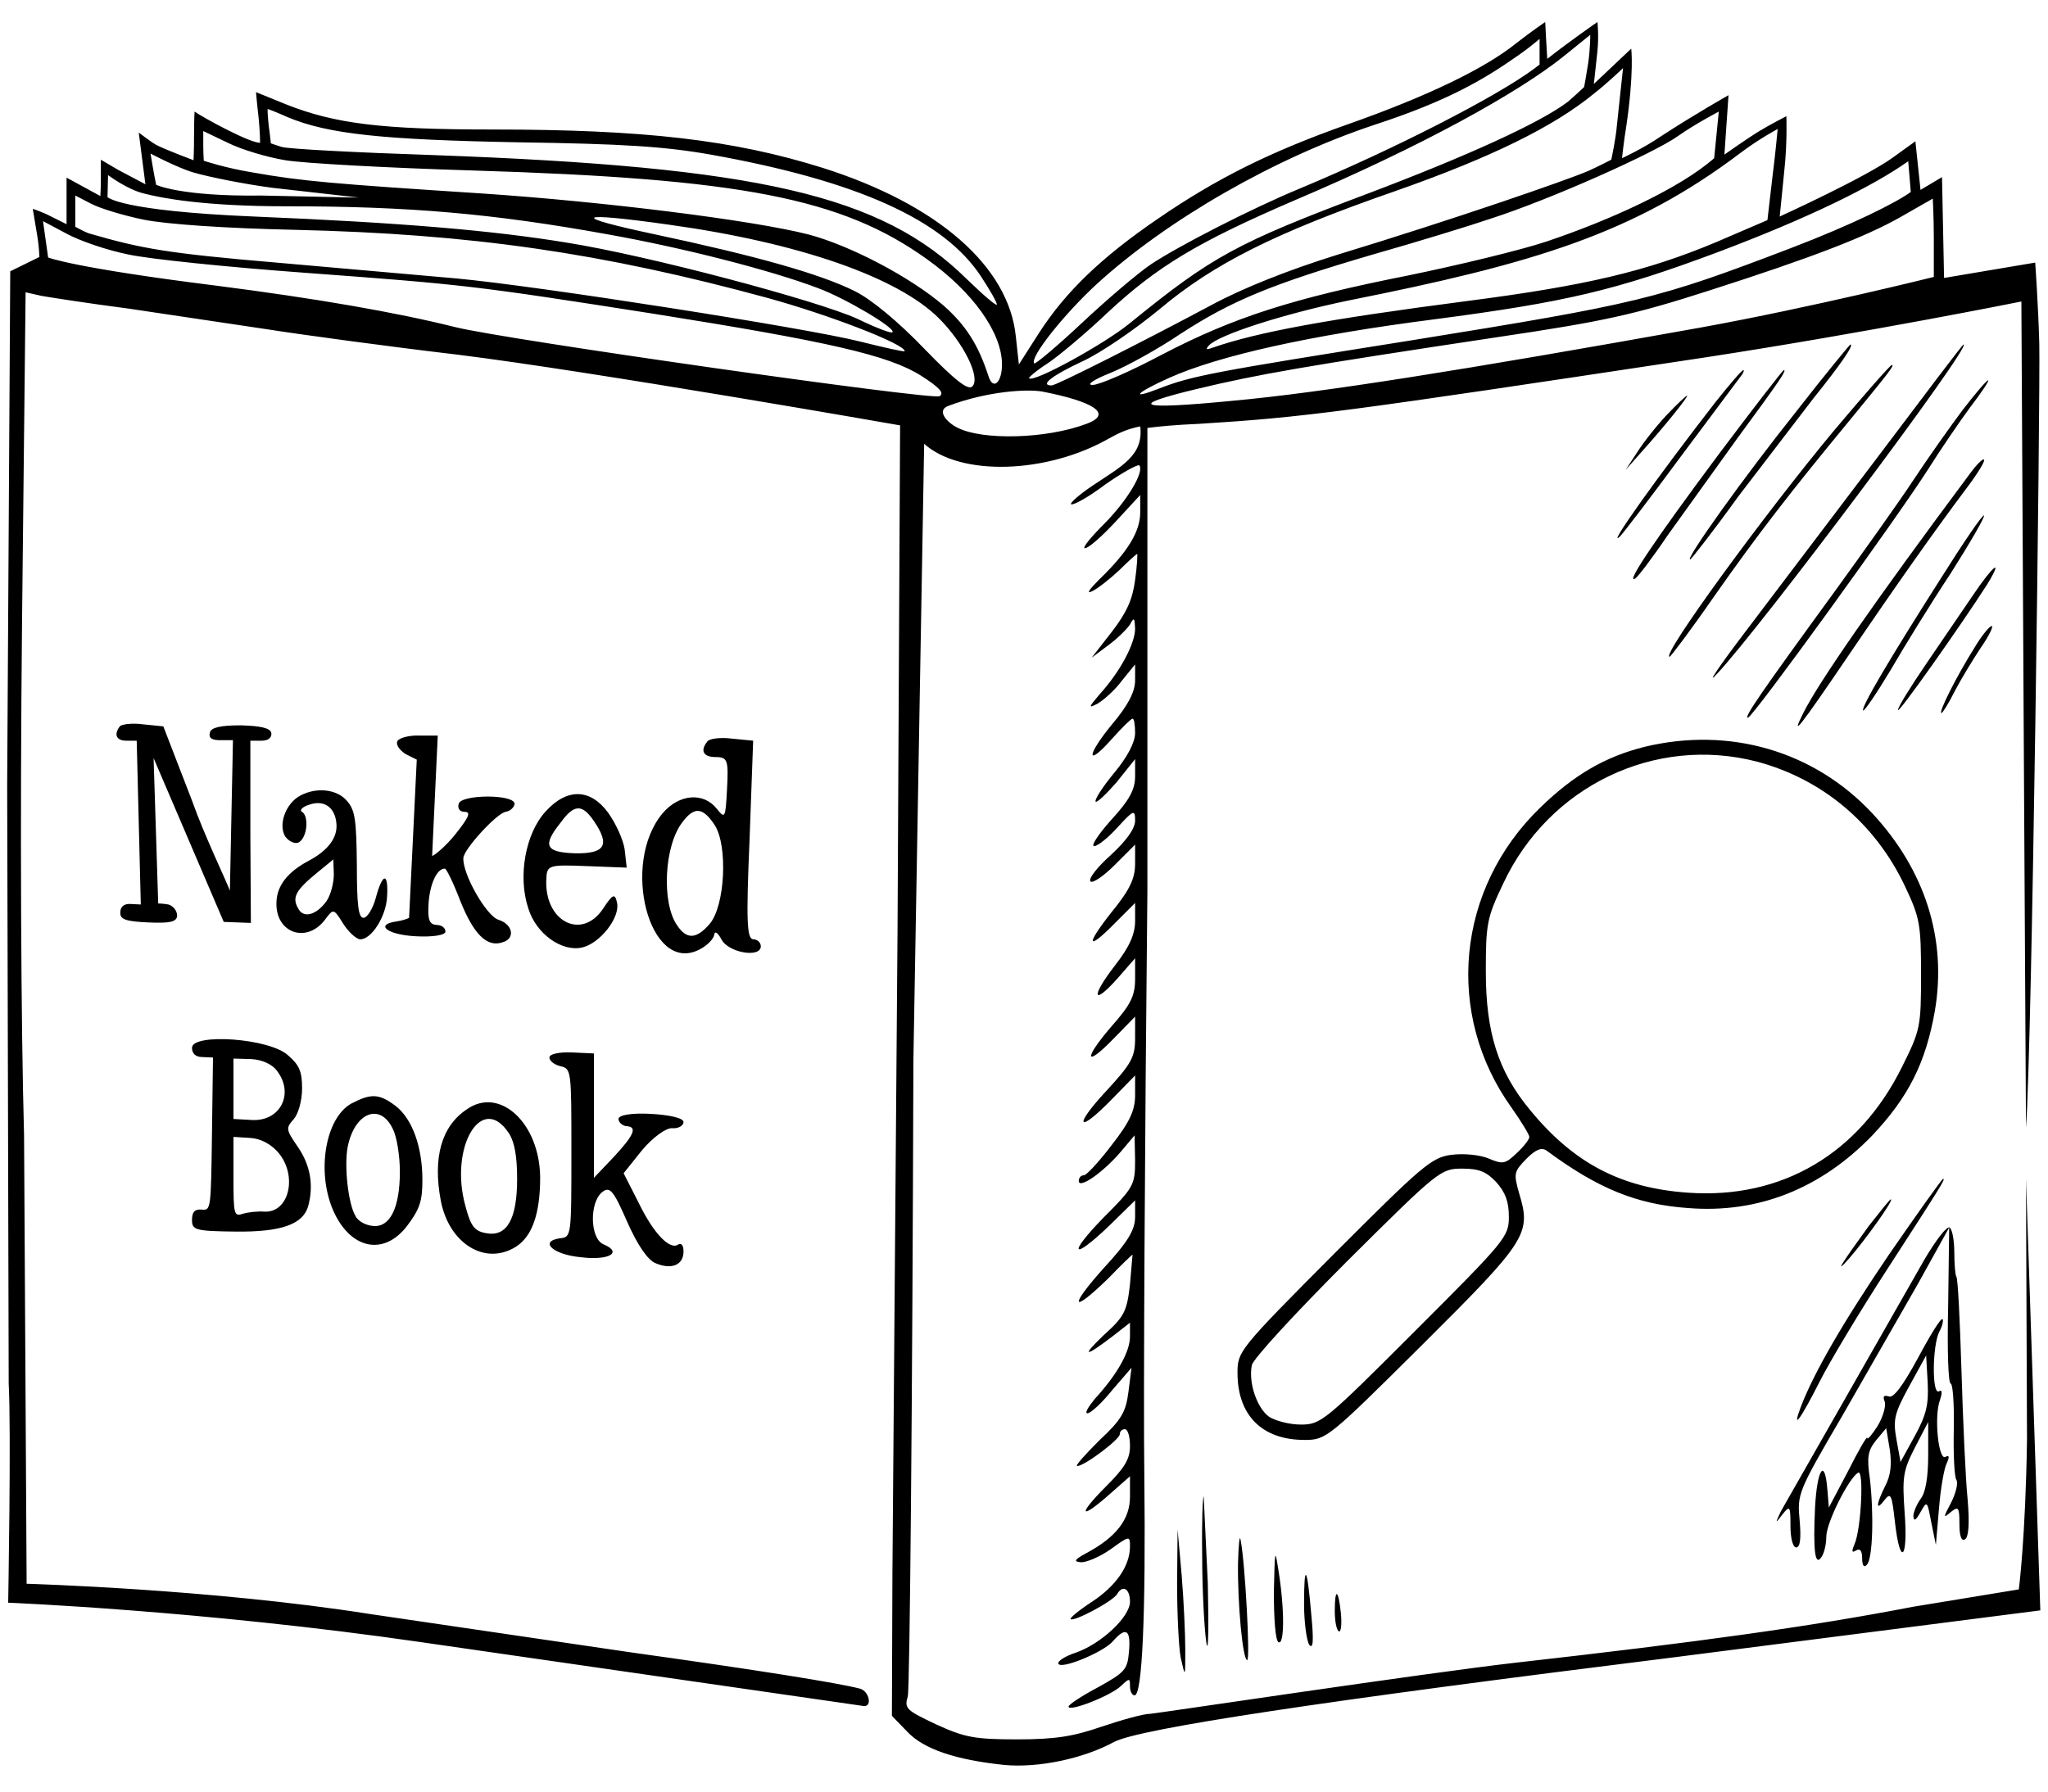 <svg viewBox="0 0 400 350">
    <path d="M395.7 230.3l.2 51c-.3 19.4-1.6 29.2-1.6 29.2l-20.7 3.4c-20.2 3.9-42 6.9-77.4 10.9-17.6 2-70.1 9.9-71.5 10-1.4 0-5.6 1.2-9.5 2.5-5.5 1.9-9 2.5-16.5 2.5-8.4 0-10.3-.4-15.8-2.9-5.9-2.8-6.3-3.1-5.6-5.5.4-1.4.9-57.4 1.1-124.4l2.1-120.3c7.1 6.4 24 5.9 36.2-1.1 2-1.1 3.5-1.8 6-2.3.7 5.7-3.7 7.8-9.2 11.5-2.7 1.8-4.6 3.5-4.3 3.7.3.3 3.3-1.3 6.6-3.8 3.4-2.4 6.4-4 6.7-3.8 1.1 1.2-2.4 7-6.9 11.5-2.6 2.6-4.3 4.7-3.7 4.7.7 0 3.3-2.3 6-5.2l4.8-5.2v3.4c0 3.7-2.4 7.7-8 13.1-2 2-2.6 2.9-1.4 2.3 1.1-.5 3.6-2.5 5.3-4.1 1.8-1.8 3.4-3.2 3.5-3.2s0 2.3-.4 5.1c-.5 3.8-1.6 6.3-4.6 10.2l-3.9 5 3.2-2.4c1.8-1.3 3.7-3.2 4.3-4.1.8-1.5.9-1.3 1 .8 0 2.9-2.9 8.4-6.9 12.8-2.2 2.6-2.3 2.8-.5 1.9 1.2-.7 3.4-2.6 4.8-4.5l2.6-3.2v3.1c0 2.2-1.3 4.8-4.5 8.6-5.1 6.2-5.1 8.6.1 2.7 1.9-2.1 3.6-3.8 3.9-3.8s.5 1.2.5 2.8c0 1.8-1.5 4.7-4.1 7.8-2.3 2.8-3.9 5.3-3.6 5.6.2.3 2.1-1.5 4.1-3.8l3.6-4.5v3.4c0 2.5-1.1 4.6-4.6 8.4-2.6 2.9-4.1 5.2-3.4 5.2s2.8-1.7 4.6-3.7c3.1-3.4 3.4-3.5 3.4-1.3 0 1.6-1.7 3.9-4.7 6.7-2.7 2.4-4.5 4.7-4 5.2.4.4 2.5-1 4.7-3.2l4-4v3.7c0 2.9-1 5.1-4.6 9.5-5.2 6.6-4.8 7.7.8 2l3.8-3.8v3.5c0 2.6-1.1 5.1-4 8.8-4.7 6.1-4.3 7.9.6 2.4l3.4-3.9v4c0 3.3-.8 5-4.6 9.3-5.6 6.5-5.2 8.2.5 2.3l4.1-4.2v4.2c0 3.7-.7 5-5.7 10.4-6.5 7-5.5 8.4 1.2 1.5l4.5-4.6v3.8c0 3-1 5.2-4.5 9.7-2.5 3.3-5 6-5.5 6-.6 0-1 .5-1 1.1 0 1.7 4.9-1.8 8.2-5.7l2.7-3.2.1 4.9c0 4.8-.3 5.3-6.2 11.2-7.1 7.3-6.1 8.5 1.2 1.5l5-4.9v3.2c0 2.5-1.3 4.8-6.1 10-6.9 7.7-6.4 9.1.8 2.1 2.5-2.6 4.7-4.7 4.8-4.7l-.5 5.8c-.6 5.3-1.1 6.3-5.1 9.9-4.6 4.4-3.7 4.4 1.9.1l3.2-2.5v2.7c0 2.9-2.4 7.3-6.8 12.1-1.4 1.7-2.1 2.9-1.5 2.9s2.8-2 4.8-4.5l3.8-4.4-.6 4.7c-.5 3.9-1.3 5.4-5.7 9.5-2.8 2.8-4.8 5-4.3 5 1.4 0 8.3-5.2 8.3-6.2 0-.6.5-1 1-1 .6 0 1 1.5 1 3.3 0 2.5-1 4.2-4.6 7.8-5.6 5.6-5.3 6.8.4 1.8l4.2-3.7v4c0 4.4-2.7 7.9-8.5 11-2.4 1.3-2.6 1.7-1 1.8 1.1 0 3.7-1.1 5.8-2.6 3.6-2.6 3.7-2.6 3.7-.5 0 3.8-2.7 7.7-7.4 10.8-2.6 1.7-4.4 3.2-4.2 3.4.6.6 8.3-3.5 9.1-4.9 1.1-1.9 2.5-1 2.5 1.5 0 3-5.7 8.3-10.7 10-1.8.6-3.3 1.5-3.3 2 0 1.5 8.6-2 10.6-4.2 2.6-3 3.6-2.4 3.2 2-.3 3.5-.8 4-6 6.9-3.2 1.7-5.8 3.4-5.8 3.8 0 1.1 8.2-2.1 10.2-4 1.7-1.6 1.8-1.6 1.8 0 0 1 .4 1.8.9 1.8 1.5 0 2.2-15.7 1.9-43-.2-14.3.1-65.7.6-114.2V83.6c2.3-.3 5.4-.6 10.1-.8 20.7-1.3 27.5-2.2 99-13 31.3-4.8 61.6-10.9 61.6-10.9l.5 91.4.4 70c1.2-15.9 2.8-143.1 2.6-153.1-.2-7.5-.8-15.9-.8-15.9l-17.8 3-.4-19.7-4.2 2.5-1-9.5-4.3 3.1c-5.3 3.9-22.2 11.6-22.2 11.6l.9-9c.6-5.4.4-10.6.4-10.6s-3.5 1.8-5.6 3.1-6.5 4.4-6.5 4.4l.8-11.6s-6.4 3.6-13 7.9c-3.8 2.6-7.8 4.4-7.8 4.4s.4-3.7.8-6c1.6-10.8 1-15.4 1-15.4l-7.3 6.9.7-6.4c.3-3.1 0-5.7 0-5.7s-5.5 3.8-9.8 7.2c-.1-1.2-.4-7.2-.4-7.2s-2.8 1.9-5.6 4.1c-6.2 5-17.4 10.4-33 15.9-15 5.3-25.5 10.5-37 18.4-11 7.5-18.1 14.3-23.3 22.4l-3.9 6.1-.6-5.5C197 52 183.1 39.9 160.7 32.8c-17.5-5.5-35-7.5-64.5-7.5-21.5 0-30.7-1.1-40.3-4.9L50 18s.2 2.4.5 4.9c.3 3 .3 5 .3 5-2.1 0-10.9-4.8-12.8-6.1 0 0-.1 1.5-.1 4.6 0 3-.1 4.9-.1 4.9s-5.6-2.1-7.3-3c-.9-.5-3.4-2.4-3.4-2.4L28.4 36l-5.3-2.8-3.4-2v3.6c0 2-.1 3.5-.1 3.5L13 34.7v4.8 4.3l-3-1.5c-1.7-.9-3.6-1.5-3.6-1.5l.9 5.4c.3 1.7.4 4 .4 4L2 53l-.6 100.4.3 116.9c.5 9.1-.1 42.8-.1 42.8s37.8 1.5 80.6 7.7l86.6 12.5c1.6 0 .9-2.9-.8-3.4-4.1-1.1-20.4-3.7-44.8-7.1l-51-7.5c-31.1-4.9-67-5.9-67-5.9l-.5-87.6c-.6-21.5-.8-60.1-.4-99.8L5 57.1l3.1.7c1.7.3 9.4 1.5 17.1 2.5l26.8 4c7 1.1 23.9 3.4 37.5 5 26.5 3.3 86.3 13.8 86.3 13.8l-.5 98.7-1 125.7-.1 27.7 3 3.1c3.2 3.4 9.4 5.5 19 6.5 6.6.6 15.3-1.2 21.4-4.5 4.9-2.6 40.7-8 109.1-16.5l71.8-9.2-2.8-84.3zM377.5 38.8s.2 3.8.2 7.9v7.4S354.1 60 332.1 64c-46.3 8.3-73.9 12.7-91.4 14.3-18.6 1.8-20.7 1-7-2.3 12.1-2.9 20.7-4.4 59.2-10.2 20.2-3 26.2-4.3 40.8-9 20.6-6.6 30.8-10.6 37.5-14.4l6.3-3.6zm-4.8-7.3l.5 6c-2.7 2-11.2 6.3-23.5 11-26.2 10-29.5 10.8-74.1 18-38.4 6.1-42.8 6.9-49.2 9.4-5.9 2.3-4.5.8 2-2.1 9.6-4.3 27.4-8.3 51.6-11.4 26-3.4 35.6-5.7 55.4-13.1 17.8-6.7 30.4-12.9 37.3-17.8zm-32.8-1.6c3.7-2.8 7.3-4.7 7.3-4.7s-.4 4.5-1 9.2l-1 8.6-10 4.3c-13.6 5.7-25.4 8.5-48.6 11.5-27.7 3.6-41 6.1-49.7 9.1-1.3.5-1.5.4-.8-.4 1.9-2.1 14.7-6.2 27.3-8.8 36.1-7.2 55.6-13 76.5-28.8zm-12.2-3.3c3.4-2.4 8-4.8 8-4.8l-.9 9.1c-6.7 5.9-20.3 12.1-32.8 16.3-5.1 1.7-17.2 4.6-26.9 6.6-22.7 4.5-34.2 8.2-48.2 15.5-6.2 3.3-12.2 5.9-13.5 5.9s.1-1 3.6-2.4c3.2-1.3 9.3-4.7 13.6-7.6 10-6.5 17.8-9.7 37.6-15.5 8.8-2.5 19.2-5.7 23-7 11.5-3.7 31.7-12.7 36.5-16.1zM317 13.3l-1.2 11.2c-.2 2.6-1.1 6.7-1.1 6.7s-2.7 1.4-4.5 2.2c-4.2 1.8-25.8 9.3-49.1 16.4-9.6 3-18.4 6.5-24.5 9.8-13.3 7.1-30.3 15.7-31.2 15.7-2.4 0 0-1.9 6-4.7 3.7-1.7 10.5-6.4 15.2-10.3 10.5-8.8 22.4-14.8 46-23 18.5-6.5 30.8-12.5 38.7-19 2.7-2.1 5.7-5 5.7-5zM214.2 55.5c13.8-12.6 34.7-24.6 54.2-31.1 14.7-4.8 21.6-9 28.3-13.7 1.9-1.3 4-3.1 4-3.1v5l-.9.7c-7.3 5.5-27.6 15.9-46.1 23.6-9.4 3.9-23.8 11.3-29 14.8-2.5 1.7-8.5 6.8-13.4 11.4s-9.1 8.1-9.3 7.9c-1-1.1 5.9-9.7 12.2-15.5zM204.6 71c2.1-1.4 7.5-5.9 11.8-10 9.7-9 17.5-13.7 36.3-21.8 25.2-10.7 44-21.2 52.7-28.2l5.2-4.2s0 2.7-.4 5.5c-.3 2-.8 4.7-.8 4.7s-1.9 1.8-3.2 2.9c-5.4 4.1-19.7 10.6-39 17.9-25.8 9.7-30.5 12.3-46.6 25.4-4.9 4-18.7 11.6-19.6 10.7-.2-.1 1.4-1.5 3.6-2.9zm-1 5.5c9.7 1.9 14 4.3 8.6 6.3-8 3-20.3 3.2-25.1.8-2.1-1-4.3-3.4-1.9-4.3 8-3 15.7-3.3 18.4-2.8zm-23.1-8.4c-5.1-5.3-10.3-9.6-13.5-11.2-6.8-3.4-19.3-6.9-39-11.1-17-3.6-15.7-4.5 2.7-1.9 25.2 3.5 44.6 10.2 52.7 18.3 4.8 4.8 8.2 11.6 6.5 13.3-.8.8-3.3-1.1-9.4-7.4zM52.3 21.3c.1 0 1.9.7 3.9 1.6 7.9 3.3 18.6 4.4 45 4.9 20.4.3 28.5.8 37.6 2.4 28.5 5.1 45.5 12.7 52.8 23.8 1.7 2.6 3.1 5 3.1 5.5 0 .4-2.6-1.8-5.9-5-16.6-16.4-40.6-21.9-104.1-24.2-15.1-.5-28.5-1.2-29.7-1.6-.7-.2-2.1-.7-2.1-.7s-.2-2-.4-3.3c-.2-1.9-.3-3.4-.2-3.4zm-12.6 4.3l4.8 2.3c2.6 1.3 7.6 2.8 11.2 3.4s20 1.5 36.5 2c52.5 1.6 72.2 5.4 88.8 17.3 9 6.4 14.7 14.4 14.7 20.6 0 3.5-1.7 5.1-2.6 2.4-2-6.2-4.4-10-8.8-13.9-6.4-5.5-18.1-11.7-26.4-13.9-11-2.8-39.9-6.4-63.7-8C65 35.9 59 35.4 49.4 33.7c-5.5-.9-9.6-2.3-9.6-2.3s-.1-1.6-.1-3v-2.8zm-1.9 8.1c3.1.9 10.1 2.3 15.5 3l16.8 1.9-19.1-.4c-15.8.2-20.5-2.1-20.5-2.1-.4-1.8-1.1-6.1-1.1-6.1s5.3 2.8 8.4 3.7zm-16.7.5s3.7 2.8 7 3.6c3.5.9 11.6 2.5 27.9 2.5 23.8 0 40.2 1.4 62.8 5.5 14.6 2.6 31.8 7 41 10.5 5.4 2 15.3 7.9 14.5 8.6-.2.3-3.3-.9-6.8-2.6-7.9-3.6-41-12.4-56.8-14.9-14.6-2.4-32.3-3.9-61.1-5.1C23.3 41.2 21 38.5 21 38.5l.1-4.3zm-6.4 4l3.1 1.6c1.7.9 6.3 2.3 10.2 3.1 4.4.9 15.9 1.7 29.7 2 34.3.8 59.9 4.5 92.2 13.3 12 3.3 26.8 9 26.8 10.4 0 .2-4-.7-8.8-1.9-10.3-2.6-62.6-10.8-78.7-12.3L54 51.3c-21.2-1.8-26.3-2.7-36.6-5.7-.9-.3-2.7-1.3-2.7-1.3v-6.1zm74.2 25.7c-11.6-2.9-27.2-5.6-46.7-8.1-28-3.5-32.8-5.5-32.8-5.5l-1-7.1 4.7 2.5c2.6 1.4 7.9 3.2 11.9 4 4 .9 19.6 2.5 34.7 3.6 31.1 2.3 32.9 2.5 68 8 34 5.4 45.9 8.1 52.2 12.1 3.6 2.3 4.6 3.4 3.6 4-1.5.8-85.1-11.1-94.6-13.5zm262 16.4c-10.3 12.9-21.8 29-20.8 29 .2 0 4.5-5.5 9.4-12.3l14.7-19.2c5.3-6.6 8-10.5 7.2-10.5-.1 0-4.9 5.8-10.5 13zm15.6 9.3l-25.9 34.2c-5 6.6-7.4 10.2-5.3 7.9 8.4-8.9 50.1-64.5 48.2-64.4-.2 0-7.8 10.1-17 22.3zm-8.2-5.6c-13.9 16.7-34 44.3-32.2 44.3.2 0 4.2-5.3 8.7-11.8 8.7-12.4 15.1-20.6 25.9-33.7 8.2-10 9.4-11.5 8.8-11.5-.3 0-5.3 5.7-11.2 12.7zm-23.2-5.5c-11.2 14.4-21.6 29-18.7 26.3.6-.6 5.9-7.5 11.8-15.5L340 73.5c.5-.6.7-1.2.5-1.2-.3 0-2.7 2.8-5.4 6.2zm.4 10.5c-12.3 16.5-18.2 25.3-16.1 24 .5-.3 3.4-4.1 6.3-8.4l13.5-18.8c8.6-11.7 9.8-13.5 9.2-13.5-.2 0-6 7.5-12.9 16.7zm47.9-9c-2.4 3.2-6.8 9.4-9.7 13.8s-9.9 14.2-15.4 21.8c-14.5 19.9-17.8 24.7-16.9 24.6.9 0 29.4-39.4 35.3-48.7 2.2-3.5 5.8-8.8 8-11.8 2.3-3 3.9-5.4 3.6-5.4s-2.5 2.6-4.9 5.7zm-57.8 1c-2 2.1-4.6 5.4-5.8 7.3l-2.3 3.5 3.1-3.5c4.6-5.1 9.3-11 8.9-11-.2 0-2 1.7-3.9 3.7zm59.1 11.6c-18.7 25.1-29.5 40.7-32.5 46.7-2.6 5.2-.7 2.8 8.8-11.2s17-24.6 23-32.6c2.2-2.9 3.8-5.5 3.5-5.7-.2-.3-1.5 1-2.8 2.8zm-5.7 20.5c-10 15.7-15.6 25.2-15.1 25.7.2.2 2.6-3.3 5.3-7.8 2.6-4.5 7.9-13.1 11.8-19 3.8-6 6.7-11 6.5-11.3-.3-.2-4.1 5.4-8.5 12.4zm6.4 3.1l-9.2 13.5c-3 4.4-5.5 8.4-5.5 9 0 .9 12.4-16.7 17.4-24.5 3.3-5.4 1.2-3.8-2.7 2zm.2 10.4c-3.4 5.4-7.1 12.7-6.4 12.7.2 0 1.4-1.9 2.6-4.3 1.2-2.3 3.5-6.1 5.1-8.5 1.6-2.3 2.5-4.2 2.1-4.2s-2 1.9-3.4 4.3zM234.8 303.9c0 6.5.4 14.1.8 16.9.4 2.7.5-2.4.3-11.5l-.8-16.9c-.2-.2-.4 4.9-.3 11.5zm-4.9 5.4c0 5.8.3 12.3.7 14.5.9 4 .9 4 .9-1.5 0-3-.3-9.6-.7-14.5l-.8-9-.1 10.5zm11.9-3.9c-.1 7.8.9 18.9 1.8 18.9.6 0-.4-19-1.3-23.5-.2-1.1-.4 1-.5 4.6zm7 5.6c0 5.2.3 9.5.9 9.8 1.2.7 1.2-6.6 0-14-.7-4.5-.7-4.1-.9 4.2z"/>
    <path d="M254.7 313.4c0 3.5.5 7.1 1 7.9.8 1 .9-.8.4-6-.8-9.4-1.4-10.2-1.4-1.9zm6 1.3c0 1.9.3 3.7.8 4 .4.2.6-1.3.4-3.5-.5-4.8-1.2-5.1-1.2-.5zM369 245c-9.1 13.4-14.8 23.3-17.3 29.9-1.8 4.8 0 2.3 3.6-4.8 2-4 8-14 13.4-22.3 10.8-16.7 11.3-17.5 10.8-17.5-.2 0-4.9 6.6-10.5 14.7zm-4-5.5c-5.6 7.7-6.8 9.7-3.8 6.3 3.2-3.7 8.8-11.5 8.1-11.5-.2 0-2.1 2.4-4.3 5.2zm10.9 6.5l-28.1 49.3c-1.1 2.4-1.1 2.4.3.6 1.5-1.9 1.6-1.7 1.6 2.2 0 2.5.5 4.2 1.1 4.2.8 0 1-1.7.7-5.2-.5-5.2-.4-5.6 8.2-20.3l14.9-26 6.1-11-.2 15.3c-.2 8.3 0 15.2.5 15.2.4 0 .7 4 .6 8.9-.1 4.8.1 9.3.5 9.9s-.1 2.6-1 4.4c-1.6 3-1.6 3.2-.1 1.9 1.5-1.2 1.7-1 1.7 2.3 0 2.4.4 3.5 1.1 3 .7-.4.9-3.1.5-7.8-.4-3.9-.9-15.2-1.2-25.1-.3-9.8-.7-18.1-1-18.4-.2-.2-.4-2.4-.4-4.7 0-2.4-.4-4.5-.9-4.9-.6-.3-2.7 2.5-4.9 6.2zm-1.3 19.3c-3 5.5-4.8 7.9-5.7 7.5-1-.3-1.2 0-.8 1 .3.8-.3 3-1.4 4.8-1.1 1.7-2 2.8-2 2.3s-1.7 2.4-3.7 6.4l-3.8 7.2-.3-3.6c-.5-6.2-2-3.9-2.4 3.6-.4 8.5 0 11.7 1.3 9.6.5-.7.9-2.5.9-3.9 0-2.7 4.3-11.3 6.2-12.5 1.2-.8.6 11.1-.7 14-.6 1.4-.5 1.7.3 1.2s1.2.1 1.2 1.5c0 1.5.4 1.9.9 1.3 1.2-1.1 1.4-10.1.6-16.9-.6-4.1-.4-5.4 1.2-7.4l2-2.4.7 4.2c.4 2.9.2 5-.9 7.1-1.8 3.6-1.9 5.1-.1 2.7 1.2-1.5 1.4-1 2 4.3 1 8.9 2.6 7.4 1.9-1.8-.5-7-.3-8.2 2-12.7l2.6-5v6.5c0 4.2-.5 7.2-1.4 8.4-.8 1.1-1.5 2.7-1.5 3.5.1 1.1.5.8 1.4-.8 1.3-2.3 1.3-2.2 2.1 2l.9 4.4.6-7c.3-3.9 1-7.9 1.5-8.9.6-1.3.5-1.7-.2-1.3-1.4.9-2.3-7.9-1.1-11.1.5-1.5.4-2.1-.2-1.7-1.4.8-1.3-9.1.1-11.7.6-1.1.8-2.2.6-2.4-.3-.3-2.4 3.1-4.8 7.6zm-.6 15.2l-2.8 5.1-.8-4.4c-.7-3.9-.4-5.1 2.5-10.4l3.3-6 .3 5.3c.2 4.2-.2 6.2-2.5 10.4zm-52.8-134.6c-7.6 1.9-13.7 5.4-20.3 11.8-16.5 15.9-18.8 40.5-5.6 58.8 1.9 2.7 3.4 5.2 3.4 5.6 0 .5-1.1 1.9-2.5 3.2-2.2 2.1-2.7 2.2-5.5 1-1.7-.7-4.8-1-7.2-.7-3.9.5-5.7 2.1-23 19.4-18.5 18.6-18.8 19-18.8 23.2 0 8.3 4.8 13.1 13.1 13.1 4.2 0 4.6-.3 23.1-18.7 20.4-20.3 21.2-21.6 18.8-29.5-1.1-3.9-1-4.2 1.4-6.7 1.9-1.9 3-2.3 4-1.6 10 7.4 17.6 10.5 27.6 11.2 13.7 1.1 25.9-3.8 35.9-14.1 7.1-7.5 10.5-14.2 12.3-24.4 2.4-14-1.9-27.5-12.2-38.6-11.4-12.2-27.9-17-44.5-13zm22 2.9c12.7 3.4 23 12 28.8 24.2 3 6.3 3.2 7.6 3.2 17.4 0 10.1-.1 10.8-3.7 18-8.4 17-23.5 25.9-41.8 24.6-13-.9-22.3-5.7-30.9-16.2-6.2-7.5-8.6-15.1-8.6-27 0-9.3.2-10.5 3.4-17.2 8.9-19 29.6-29 49.6-23.8zm-51 82.1c1.8 2 2.5 3.8 2.5 6.8 0 3.9-.6 4.6-18.3 22.3-17.6 17.6-18.4 18.3-22.3 18.3-2.2 0-4.9-.7-6.2-1.5-2.4-1.7-4.1-6.7-3.4-10.1.2-1.2 8.6-10.3 18.6-20.3 17.9-17.8 18.3-18.1 22.5-18.1 3.3 0 4.7.6 6.6 2.6zm-268.8-89c-1.2 1.6-.7 2.8 1.3 2.8h2l.8 32-2-.1c-1.3-.1-2 .6-2 1.6-.1 1.4 1 1.8 5.4 2 4.3.2 5.6-.1 5.7-1.3 0-.9-.7-1.9-1.7-2.2-1.1-.2-2-.2-2-.2l-.9-28.4 13.7 32 5.3.2-.1-17.1v-18.5h2.2c1.3 0 2-.6 1.9-1.5-.2-1-2.2-1.4-6-1.5-3.8 0-5.8.4-6 1.4-.3 1.1.4 1.5 2 1.5h2.5l-.6 29.4c-.6-1.7-5-10.8-7.4-17.6l-5.6-14.5-4-.4c-2.1-.3-4.2 0-4.5.4zm35.3 13.5c-2.9 1.5-4.4 5.7-3 8 .7 1 1.9 1.5 2.6 1.2 1.7-.9 2.1-5.1.7-6-.6-.3.1-1 1.4-1.4 2.9-1 5 .5 5.3 3.6.3 2.8-1.6 5.3-5.3 7.3-4.2 2.2-6.3 4.9-6.4 8.1-.3 6.1 6 8.3 9.6 3.3 1.5-2 1.6-2 3.4.9 1 1.6 2.5 3 3.3 3.1 2.2.1 5.1-4.4 5.3-8.3.3-4.9-.9-4.7-2.2.2-.6 2.2-1.7 3.9-2.4 3.9-1 0-1.3-2.4-1.3-10.3-.1-8.6-.3-10.7-1.9-12.5-1.9-2.3-5.9-2.8-9.1-1.1zm5.1 20.6c-2 2.8-4.6 3.5-5.6 1.4-1.2-2.1-.4-3.5 3.6-6.8l3.3-2.7.1 2.9c0 1.7-.6 4-1.4 5.2zm13.8-31.2c-.3.7.4 1.7 1.6 2.5l2.2 1.1-1.5 30.9s-.6.4-2.4.7c-4.4.6-1.9 2.6 3.6 2.9 3.3.2 5.9-.2 5.9-.9s-.7-1.3-1.7-1.3c-1.4-.1-1.8-.9-1.6-4.1.2-3.7 1.6-7 3.2-6.9.3 0 1.7 2.9 3 6.3 2.6 6.5 5.2 9.1 8.2 8.1 2.6-.7 2.1-3.5-.7-4.4-2.4-.7-7.1-9-6.9-12.1.1-1.7 6.3-8.5 8.2-9 1-.1 1.8-1 1.8-1.6-.2-1.9-10.4-1.8-10.9 0-.3.9.2 1.6 1.1 1.6 1.3 0 1 .9-1.7 4.3-1.8 2.3-4.2 4.3-4.6 4.3l1.1-23.5H82c-2.2-.1-4.1.5-4.4 1.1zm28.9 13.8c-3.9 4.3-5.4 12.7-3.3 18.9 1.5 4.9 6.5 8.5 10.5 7.6 3.5-.8 7.5-5.9 6.8-8.8-.4-1.8-.8-1.7-2.7 1.2-4.2 6.3-11.5 2.5-11.1-5.7.1-2.8.4-2.9 7.9-2.6l7.8.3-.4-3.6c-.3-1.9-1.7-5-3.2-7.1-3.5-4.8-8.1-4.9-12.3-.2zm9.5 1.8c3.2 4.7 2.2 6.4-3.7 6.3-5.8-.2-6.4-1.5-2.8-6 2.6-3.6 4.2-3.7 6.5-.3zm22.2-15.6c-1.5 1.8-.9 3.1 1.6 3.1 2.3 0 2.5.6 2.2 6.2-.3 5.8-.4 5.9-2 3.9-2.6-3.3-7.4-2.9-10.6.9-8.2 9.8-2.6 31.3 7 26.7 1.7-.8 3-2.2 3.1-3s.7-.4 1.4.9c1.3 2.6 7.6 3.7 7.7 1.4 0-.8-.7-1.4-1.5-1.4-1.2-.1-1.4-3.4-.7-19.5l.7-19.3-4.1-.4c-2.3-.3-4.4 0-4.8.5zm1.4 16.4c2.6 4.1 2 15.8-1 19.3-2.6 3-4.5 3.1-6.4.2-3-4.4-2.5-15.5 1.1-20.1 2.3-3.1 4-2.9 6.3.6zM37.5 204.7c0 1.1.7 1.8 2 1.8l2.1.1-.2 14.9c-.2 14.7-.2 15-2 14.8-1.3-.1-1.9.4-1.9 2 0 2 .6 2.2 8.5 2.3 8.9.1 13.2-1.4 14.2-5 1.1-4.1.4-8-2-11.5s-2.4-3.7-.8-5.5c.9-1.1 1.6-3.6 1.6-6 0-3.2-.5-4.5-2.7-6.4-3.6-3.4-18.8-4.4-18.8-1.5zm16.6 4.5c3.4 4.4.7 9.9-4.9 9.6l-3.6-.2v-5.9-5.9l3.5.1c2 .1 4.1 1 5 2.3zm.2 15.9c3.9 4.5 2.2 11.9-2.7 11.6-1.2-.1-3.1.1-4.1.4-1.8.6-1.9.3-1.9-7.2v-7.8l3.2.2c2.1.1 4.1 1.2 5.5 2.8zm14.3-9.5c-5 2.8-6.8 13.1-3.6 20.7 3.3 7.7 9.9 9.2 14.5 3.2 2.5-3.3 3-4.9 3-9 0-6.5-2-12-5.3-14.5-3.2-2.4-4.8-2.4-8.6-.4zm8.1 4.9c.8 1.5 1.4 5.3 1.4 8.4 0 7-1.9 10.9-5.2 10.6-1.4-.1-3-.9-3.5-2-1.4-2.4-2.2-9.7-1.5-13.4 1.3-6.7 6.3-8.8 8.8-3.6zm14.5-3.8c-5 3.3-6.7 9.5-5.1 17.9 1.6 8.3 8.6 12.7 14.6 9 3.2-2 4.8-6.4 4.8-13.6-.1-10.6-7.9-17.8-14.3-13.3zm8.2 4.7c1.1 1.7 1.6 4.5 1.6 8.9 0 7.9-2 11.4-6.1 10.6-2.3-.4-3-1.5-4-5.3-3.2-11.5 3.2-22.3 8.5-14.2zm7.9-14.8c0 .6.9 1.4 2.2 1.7 2.1.5 2.1.8 2.1 16.9 0 16.2 0 16.5-2.2 16.7-4.2.6-1.4 3.2 4 3.7 5.5.7 8.3-.9 4.5-2.5-2.7-1.1-2.8-8.2-.3-10.2 1.5-1.2 2.2-.4 4.9 5.8 2 4.5 4 7.5 5.6 8.1 3.1 1.3 5.4.3 5.4-2.3 0-1.2-.4-1.7-1-1.4-1.6 1.2-4.8-2-7.8-8.2l-2.9-5.7 3.6-4.5c2.1-2.5 4.7-4.4 5.9-4.3s2.2-.5 2.2-1.2c0-.8-2.8-1.4-6.4-1.6s-6.3.2-6.3 1c0 .6.7 1.3 1.5 1.4 2.2.1 1.7 1.6-2.5 6.1l-3.8 4V218v-12.2l-4.3-.2c-2.5-.1-4.4.3-4.4 1z"/>
</svg>